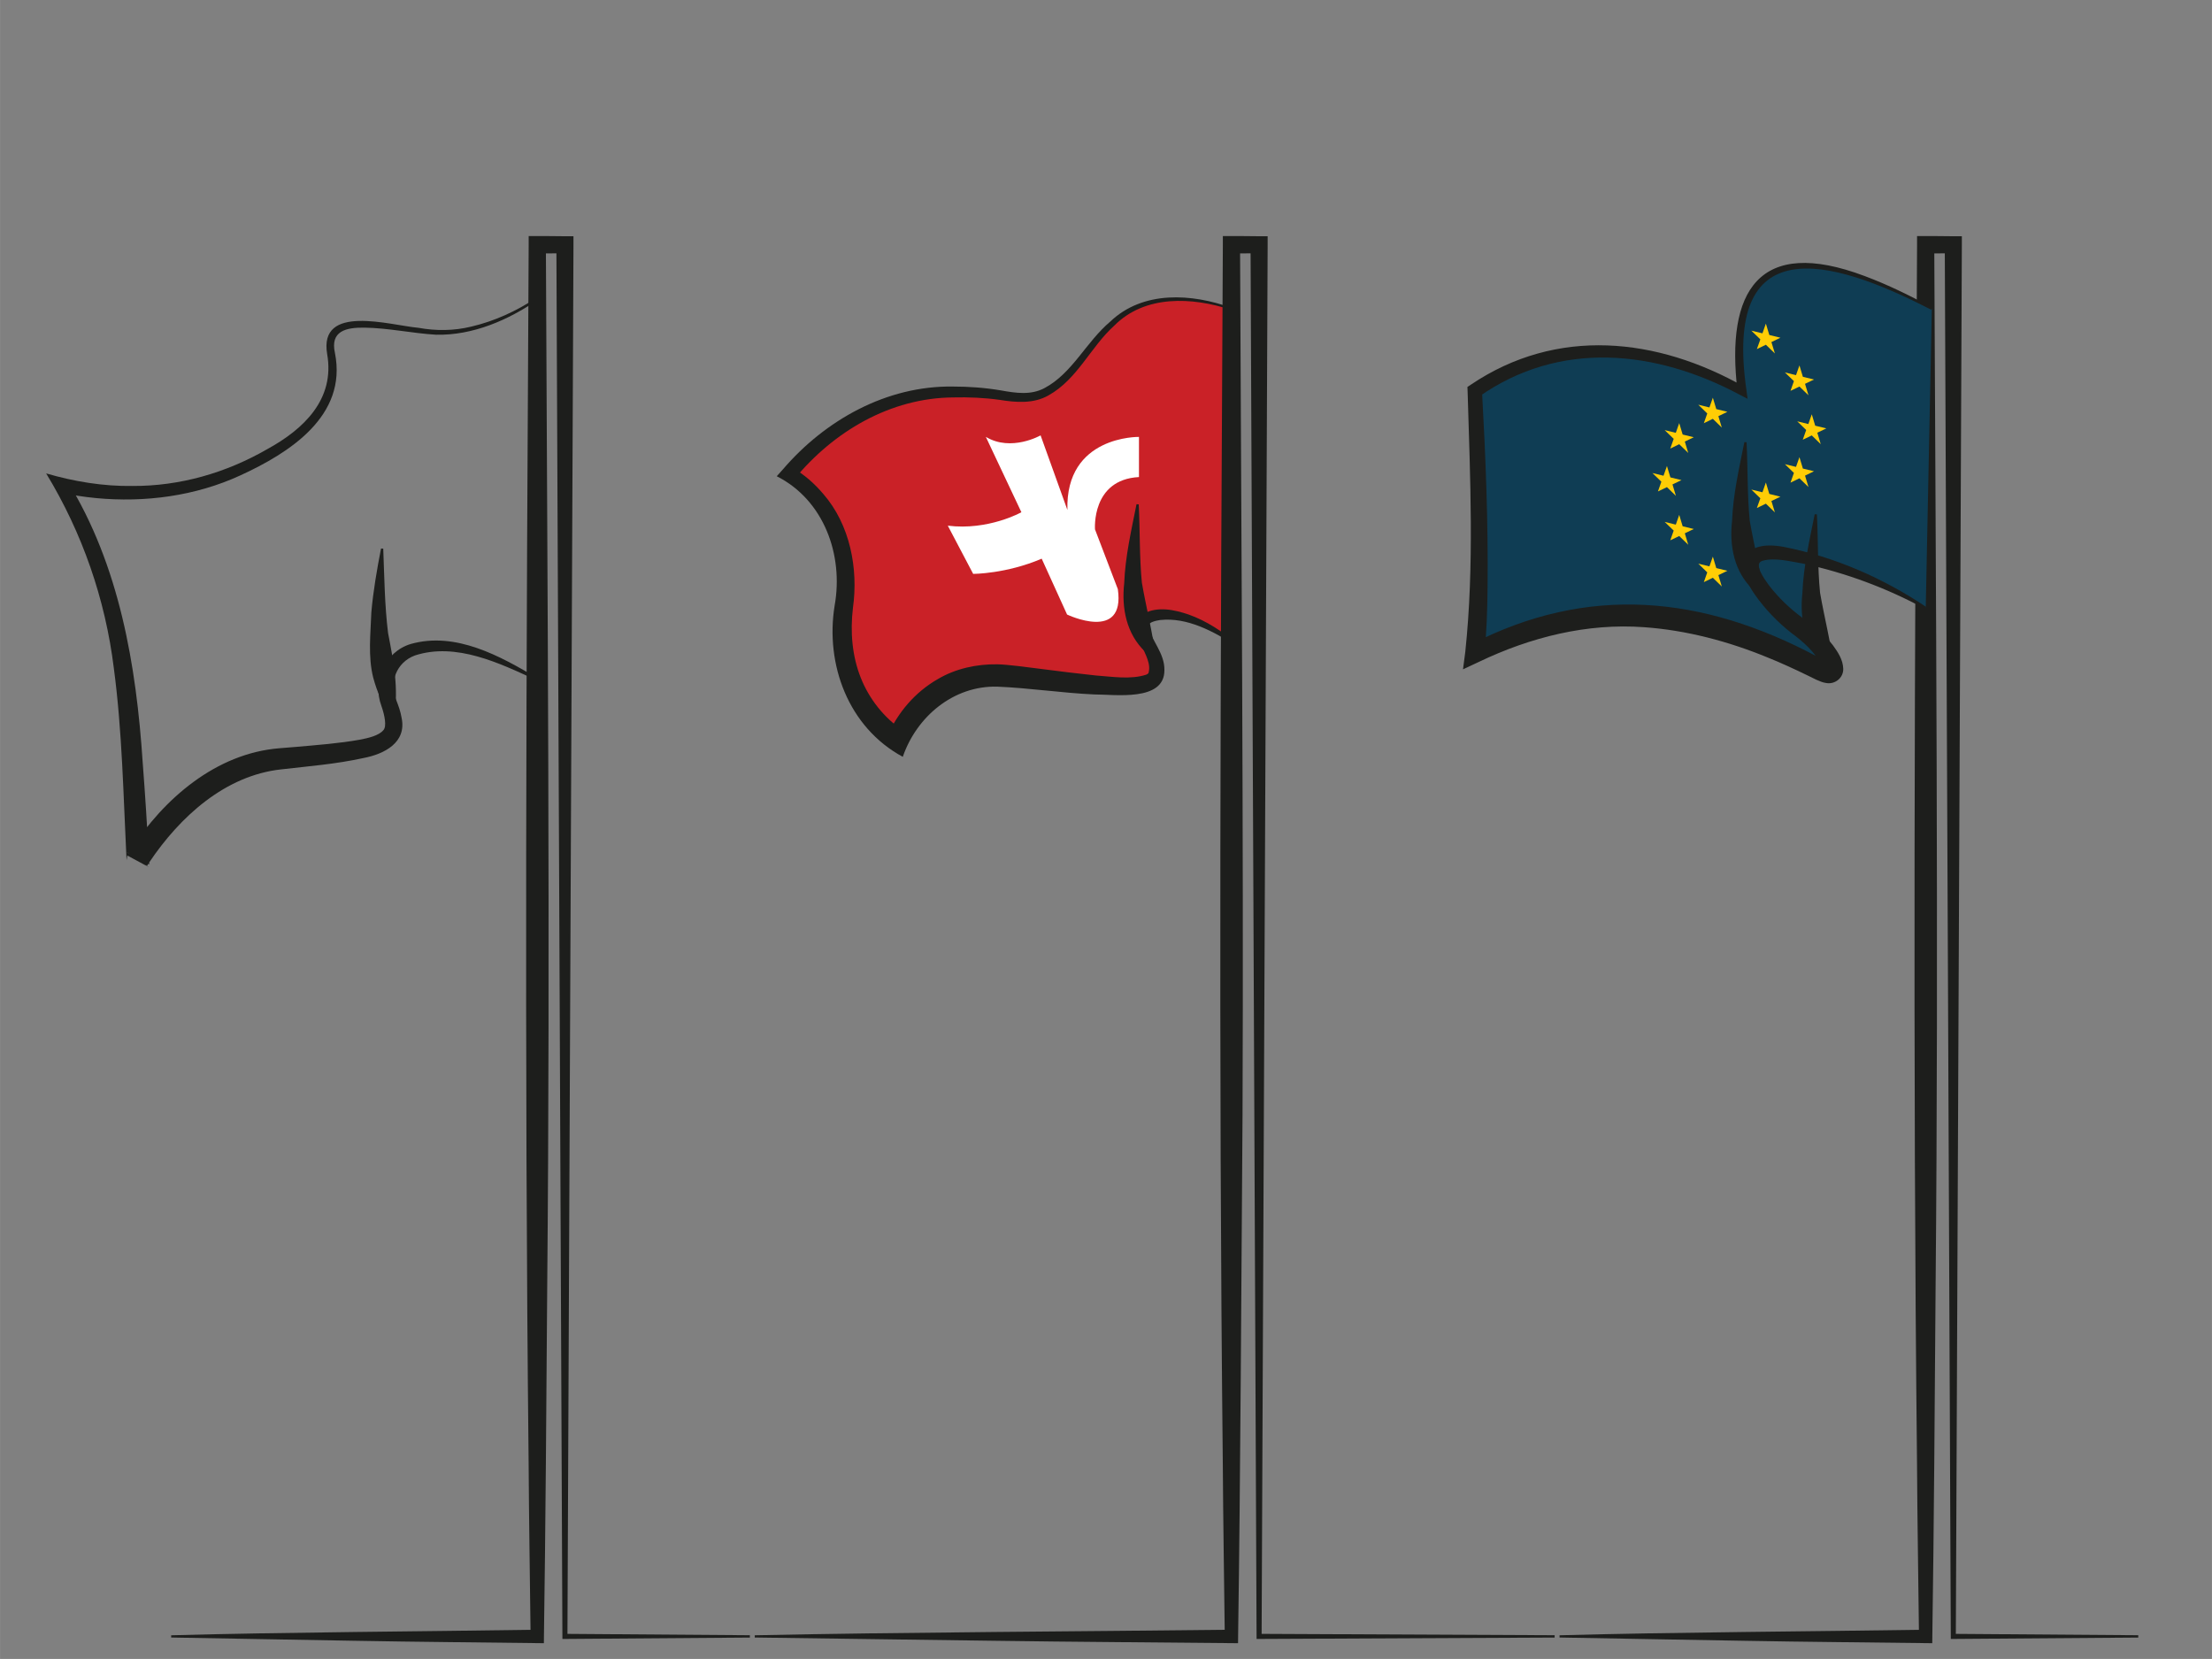 <?xml version="1.0" encoding="UTF-8"?>
<svg id="Layer_6" data-name="Layer 6" xmlns="http://www.w3.org/2000/svg" width="141.11mm" height="105.83mm" viewBox="0 0 400 300">
  <rect x="0" y="0" width="400" height="300" fill="#808080" stroke="none"/>
  <defs>
    <style>
      .cls-1 {
        fill: #ffcd05;
      }

      .cls-1, .cls-2, .cls-3, .cls-4, .cls-5 {
        stroke-width: 0px;
      }

      .cls-2 {
        fill: #1d1e1c;
      }

      .cls-3 {
        fill: #0f3d54;
      }

      .cls-4 {
        fill: #ca2127;
      }

      .cls-5 {
        fill: #fff;
      }
    </style>
  </defs>
  <path class="cls-2" d="M135.59,296.13l-33.44.25h-.45c.03-.07-1.11-251.91-1.09-252.11,0,0,1.54,1.54,1.54,1.54l-5,.02,1.56-1.56c.27,62.33.81,126.32.24,188.74-.13,18.44-.31,44.71-.59,62.91,0,0-.01,1.23-.01,1.23-11.43-.15-22.87-.23-34.3-.44l-33.1-.59v-.4c19.59-.55,46.91-.71,66.21-1.01,0,0-1.21,1.21-1.21,1.21-.12-10.49-.3-20.97-.36-31.46-.78-72.86-.4-147.43.01-220.2,0,0,0-1.57,0-1.57h1.55c1.2-.03,5.43.06,6.55.03,0,0,0,1.53,0,1.53l-1.09,251.66-.45-.45,33.44.25v.4h0Z"/>
  <g>
    <path class="cls-4" d="M222.69,55.84c-27.37-8.99-24.14,18.6-40.04,15.85-18.69-3.23-30.41,3.07-40.04,14.07,0,0,12.43,6.49,10,23.78-2.43,17.3,9.73,24.32,9.73,24.32,0,0,5.21-13.24,20.31-11.62s25.64,3.24,26.45-.27-3.51-7.57-2.43-9.46,7.66-2.97,16.94,4.05"/>
    <path class="cls-2" d="M222.62,56.03c-7.03-2.33-15.58-2.75-21.14,2.87-4.22,3.79-6.65,9.68-11.85,12.58-2.68,1.57-5.97,1.3-8.86.83-2.78-.39-5.61-.51-8.41-.44-11.35.08-21.64,6.15-28.73,14.79,0,0-.4-2.11-.4-2.11,2.28,1.3,4.04,2.89,5.65,4.78,4.84,5.56,6.35,13.49,5.36,20.59-.52,4.33-.15,8.73,1.42,12.66,1.52,3.83,4.25,7.29,7.68,9.55,0,0-2.88,1.01-2.88,1.01,1.89-4.33,5.05-8.01,9.15-10.35,3.22-1.9,7.04-2.72,10.76-2.66,1.85.03,5.89.58,7.76.82,3.35.43,6.7.85,10.01,1.2,2.99.21,6.36.78,9.18-.16.42-.29.35-.09.47-.85.37-3.19-4.77-7.55-1.05-10.14,2.63-1.42,5.62-.73,8.18.12,3.31,1.18,6.2,3.12,8.79,5.31l-.24.32c-4.08-2.6-8.78-5.15-13.67-4.63-.83.13-1.93.36-2.21,1.01.58,2.68,3.06,5,2.97,8.1-.02,5.69-8.95,4.34-12.7,4.35-5.75-.26-11.81-1.18-17.54-1.41-7.91-.2-14.57,5.42-17.07,12.69-9.84-5.31-14.06-16.72-12.32-27.37,1.63-9.16-1.96-19.07-10.47-23.37,0,0,1.1-1.23,1.1-1.23,7.66-8.94,18.77-15.16,30.74-14.99,2.92,0,5.83.21,8.7.7,2.7.48,5.43.9,7.91-.44,5.03-2.7,7.47-8.3,11.85-12,5.93-5.67,14.78-5.1,21.96-2.48,0,0-.12.38-.12.38h0Z"/>
  </g>
  <path class="cls-5" d="M178.27,79l6.43,13.63s-5.97,3.35-13.31,2.43l4.59,8.72s5.97,0,12.39-2.75l4.59,10.1s10.56,5.05,9.18-4.59l-4.13-10.81s-.7-9.01,7.95-9.46v-7.26s-13.33-.27-12.94,13.21l-4.85-13.49s-5.31,3.03-9.9.27Z"/>
  <path class="cls-2" d="M97.27,54.19c-5.37,3.71-11.77,6.48-18.41,6.34-4.27-.25-8.71-1.23-12.96-1.28-3.31-.05-6.24.59-5.33,4.61,2.25,11.36-8.21,18.03-17.14,22.12-8.11,3.73-17.24,4.93-26.08,4.09-2.23-.22-4.39-.53-6.65-1.1l1.51-1.93c9.39,15.22,12.43,33.28,13.59,50.84.45,5.84.81,11.66,1.14,17.47l.05.95-.19-.1c-7.04-3.84-1.98-1.03-3.56-1.87-.02.03-.01.02-.01.02l.02-.03.05-.08.1-.17.21-.33c5.97-9.3,15.46-17.51,26.9-18.43,0,0,2.96-.24,2.96-.24,3.92-.35,7.89-.64,11.6-1.31,1.44-.28,3.44-.71,4.27-1.74.59-.65.25-2.59-.37-4.35-1.69-4.52.63-9.8,5.29-11.21,8.14-2.31,16.23,2.19,22.98,6.22,0,0-.2.35-.2.35-6.71-3.13-14.6-6.91-22.01-4.5-3.38,1.25-4.74,4.94-3.35,8.15.37.95.74,1.96.94,3.13.95,4.48-3.15,6.55-6.85,7.26-5.03,1.11-9.93,1.48-14.91,2.06-10.15,1.09-18.34,8.58-23.85,16.78,0,0-.19.29-.19.29l-.09.15-.05.08s-.05.08-.07.11c-1.59-.83,3.46,2-3.59-1.83l-.14.84c-.58-11.65-.78-23.3-2.3-34.72-1.54-12.48-5.7-24.47-12.24-35.22,5.02,1.46,10.3,2.35,15.62,2.27,8.58.04,16.92-2.37,24.35-6.65,6.62-3.62,12.28-9.02,10.85-17.19-1.57-9.21,11.41-5.21,16.51-4.76,3.2.58,6.4.55,9.56-.22,4.18-.98,8.19-2.81,11.77-5.21l.24.32h0Z"/>
  <path class="cls-2" d="M205.92,91.22c.24,4.71.11,9.53.57,14.17.78,4.54,1.94,8.88,2.48,13.47,0,0-.34.21-.34.21-.56-.36-1.04-.78-1.54-1.21-3.4-3.21-4.3-7.9-3.8-12.38.2-4.9,1.28-9.55,2.23-14.3,0,0,.4.03.4.03h0Z"/>
  <path class="cls-2" d="M69.3,99.21c.2,5.09.25,10.22.87,15.25.96,5.03,1.97,10.01,1.09,15.18,0,0-.39.1-.39.1-1.66-2.18-2.69-4.63-3.39-7.22-.96-3.84-.47-7.9-.33-11.81.34-3.88,1.01-7.71,1.75-11.52,0,0,.4.03.4.03h0Z"/>
  <path class="cls-2" d="M281.12,296.13l-53.44.25h-.45c.03-.07-1.11-251.91-1.09-252.11,0,0,1.54,1.54,1.54,1.54l-5,.02,1.56-1.56c.21,52.02.66,105.18.45,157.29-.21,29.23-.37,65.3-.8,94.37,0,0-.01,1.22-.01,1.22-14.77-.15-29.54-.23-44.3-.44l-43.1-.59v-.4c25.51-.55,61.08-.71,86.21-1.01,0,0-1.21,1.21-1.21,1.21-.12-10.49-.3-20.97-.36-31.46-.78-72.86-.4-147.43.01-220.2,0,0,0-1.57,0-1.57h1.55c1.2-.03,5.43.06,6.55.03,0,0,0,1.53,0,1.53l-1.09,251.66-.45-.45,53.44.25v.4h0Z"/>
  <g>
    <path class="cls-2" d="M386.66,296.13l-33.44.25h-.45c.03-.07-1.11-251.91-1.09-252.11,0,0,1.54,1.54,1.54,1.54l-5,.02,1.56-1.56c.27,62.33.81,126.32.24,188.74-.13,18.44-.31,44.71-.59,62.91,0,0-.01,1.23-.01,1.23-11.43-.15-22.87-.23-34.3-.44l-33.1-.59v-.4c19.59-.55,46.91-.71,66.21-1.01,0,0-1.21,1.21-1.21,1.21-.12-10.49-.3-20.97-.36-31.46-.78-72.86-.4-147.43.01-220.2,0,0,0-1.57,0-1.57h1.55c1.2-.03,5.43.06,6.55.03,0,0,0,1.53,0,1.53l-1.09,251.66-.45-.45,33.44.25v.4h0Z"/>
    <path class="cls-3" d="M331.44,120.78c-5.46-8.59-3.91-16.91-3.08-27.77h-18.63l6.96,18.86,14.74,8.91Z"/>
    <g>
      <path class="cls-3" d="M349.34,55.84c-24-12.77-37.56-11.16-34.32,14.83-17.33-9.3-33.51-9.87-48.32,0,0,0,1.75,33.43,0,47.46,15.61-7.62,34.78-11.69,62.83,3.21,3.8,1.75,1.75-3.8-4.09-7.89s-15.49-15.78-1.75-13.15,24.55,9.64,24.55,9.64"/>
      <path class="cls-2" d="M349.24,56.02c-18.76-9.71-37.61-14.37-33.42,14.56,0,0,.2,1.54.2,1.54l-1.39-.72c-15.19-8.13-32.58-9.95-47.22.36,0,0,.58-1.15.58-1.15.66,11.9,1.14,23.79,1.01,35.71-.05,3.99-.15,7.97-.59,12.03l-2.48-1.78c21.22-10.98,41.96-8.87,62.62,2.14,0,0,1.78.92,1.78.92.11.05.16.08.25.11.09.04.14.05.17.06-.29.02-.74.15-.99.57-.19.34-.17.45-.17.53-.02-.13-.09-.37-.21-.62-1.17-2.37-3.34-4.28-5.47-5.84-2.48-1.96-4.65-4.21-6.5-6.81-4.07-5.69-2.23-10.09,5.11-8.74,9.24,1.8,18.04,5.66,25.82,10.88,0,0-.22.34-.22.34-6.94-3.78-14.41-6.54-22.11-8.2-2.28-.39-5.1-1.12-7.24-.51-1.86.45.39,3.44,1.12,4.45,1.69,2.2,3.79,4.23,6.05,5.87,2.08,1.4,3.98,2.96,5.53,4.99.88,1.21,1.8,2.58,1.85,4.22.05,1.67-1.54,2.93-3.21,2.56-.95-.14-2.37-.93-3.23-1.34-2.02-.99-5.02-2.38-7.15-3.22-7.12-2.94-14.75-4.97-22.42-5.51-10.33-.76-20.53,1.8-29.85,6.26,0,0-2.9,1.36-2.9,1.36l.41-3.14c1.65-15.6.88-31.5.42-47.18,0,0-.03-.75-.03-.75l.61-.4c15.56-10.51,33.68-8.56,49.43.36,0,0-1.2.82-1.2.82-2.17-18.12,3.84-28.06,23-20.83,4.23,1.58,8.27,3.57,12.22,5.72l-.19.35h0Z"/>
    </g>
    <path class="cls-2" d="M315.84,79.99c.24,4.71.11,9.53.57,14.17.78,4.54,1.94,8.88,2.48,13.47,0,0-.34.21-.34.21-.56-.36-1.04-.78-1.54-1.21-3.4-3.21-4.3-7.9-3.8-12.38.2-4.9,1.28-9.55,2.23-14.3,0,0,.4.03.4.03h0Z"/>
    <path class="cls-2" d="M328.56,93.03c.24,4.71.11,9.53.57,14.17.78,4.54,1.94,8.88,2.48,13.47,0,0-.34.21-.34.21-.56-.36-1.04-.78-1.54-1.21-3.4-3.21-4.3-7.9-3.8-12.38.2-4.9,1.28-9.55,2.23-14.3,0,0,.4.03.4.03h0Z"/>
    <g>
      <polygon class="cls-1" points="301.44 88.09 303.06 89.67 302.44 87.6 304.07 86.82 302.06 86.33 301.44 84.27 300.82 86.03 298.81 85.54 300.43 87.11 299.81 88.87 301.44 88.09"/>
      <polygon class="cls-1" points="309.74 71.92 309.12 73.68 307.11 73.19 308.73 74.77 308.11 76.53 309.74 75.74 311.36 77.32 310.74 75.26 312.37 74.47 310.36 73.98 309.74 71.92"/>
      <polygon class="cls-1" points="303.66 76.51 303.04 78.27 301.03 77.78 302.66 79.36 302.04 81.12 303.66 80.33 305.29 81.91 304.67 79.85 306.29 79.07 304.28 78.58 303.66 76.51"/>
      <polygon class="cls-1" points="304.28 95.17 303.66 93.11 303.04 94.87 301.03 94.38 302.66 95.95 302.04 97.71 303.66 96.93 305.29 98.51 304.67 96.44 306.29 95.66 304.28 95.17"/>
      <polygon class="cls-1" points="310.36 102.73 309.74 100.66 309.12 102.42 307.11 101.93 308.73 103.51 308.11 105.27 309.74 104.48 311.36 106.06 310.74 104 312.37 103.22 310.36 102.73"/>
    </g>
    <polygon class="cls-1" points="330.26 77.47 328.25 76.98 327.63 74.92 327.01 76.68 325 76.19 326.62 77.76 326 79.52 327.63 78.74 329.25 80.32 328.63 78.25 330.26 77.47"/>
    <polygon class="cls-1" points="319.33 58.52 318.71 60.28 316.7 59.79 318.33 61.37 317.7 63.13 319.33 62.34 320.96 63.92 320.33 61.86 321.96 61.07 319.95 60.58 319.33 58.52"/>
    <polygon class="cls-1" points="324.4 68.92 323.78 70.68 325.4 69.9 327.03 71.48 326.41 69.41 328.03 68.63 326.02 68.14 325.4 66.08 324.78 67.84 322.77 67.35 324.4 68.92"/>
    <polygon class="cls-1" points="326.02 84.73 325.4 82.67 324.78 84.43 322.77 83.94 324.4 85.52 323.78 87.28 325.4 86.49 327.03 88.07 326.41 86.01 328.03 85.22 326.02 84.73"/>
    <polygon class="cls-1" points="319.95 89.32 319.33 87.26 318.71 89.02 316.7 88.53 318.33 90.11 317.7 91.87 319.33 91.08 320.96 92.66 320.33 90.6 321.96 89.82 319.95 89.32"/>
  </g>
</svg>